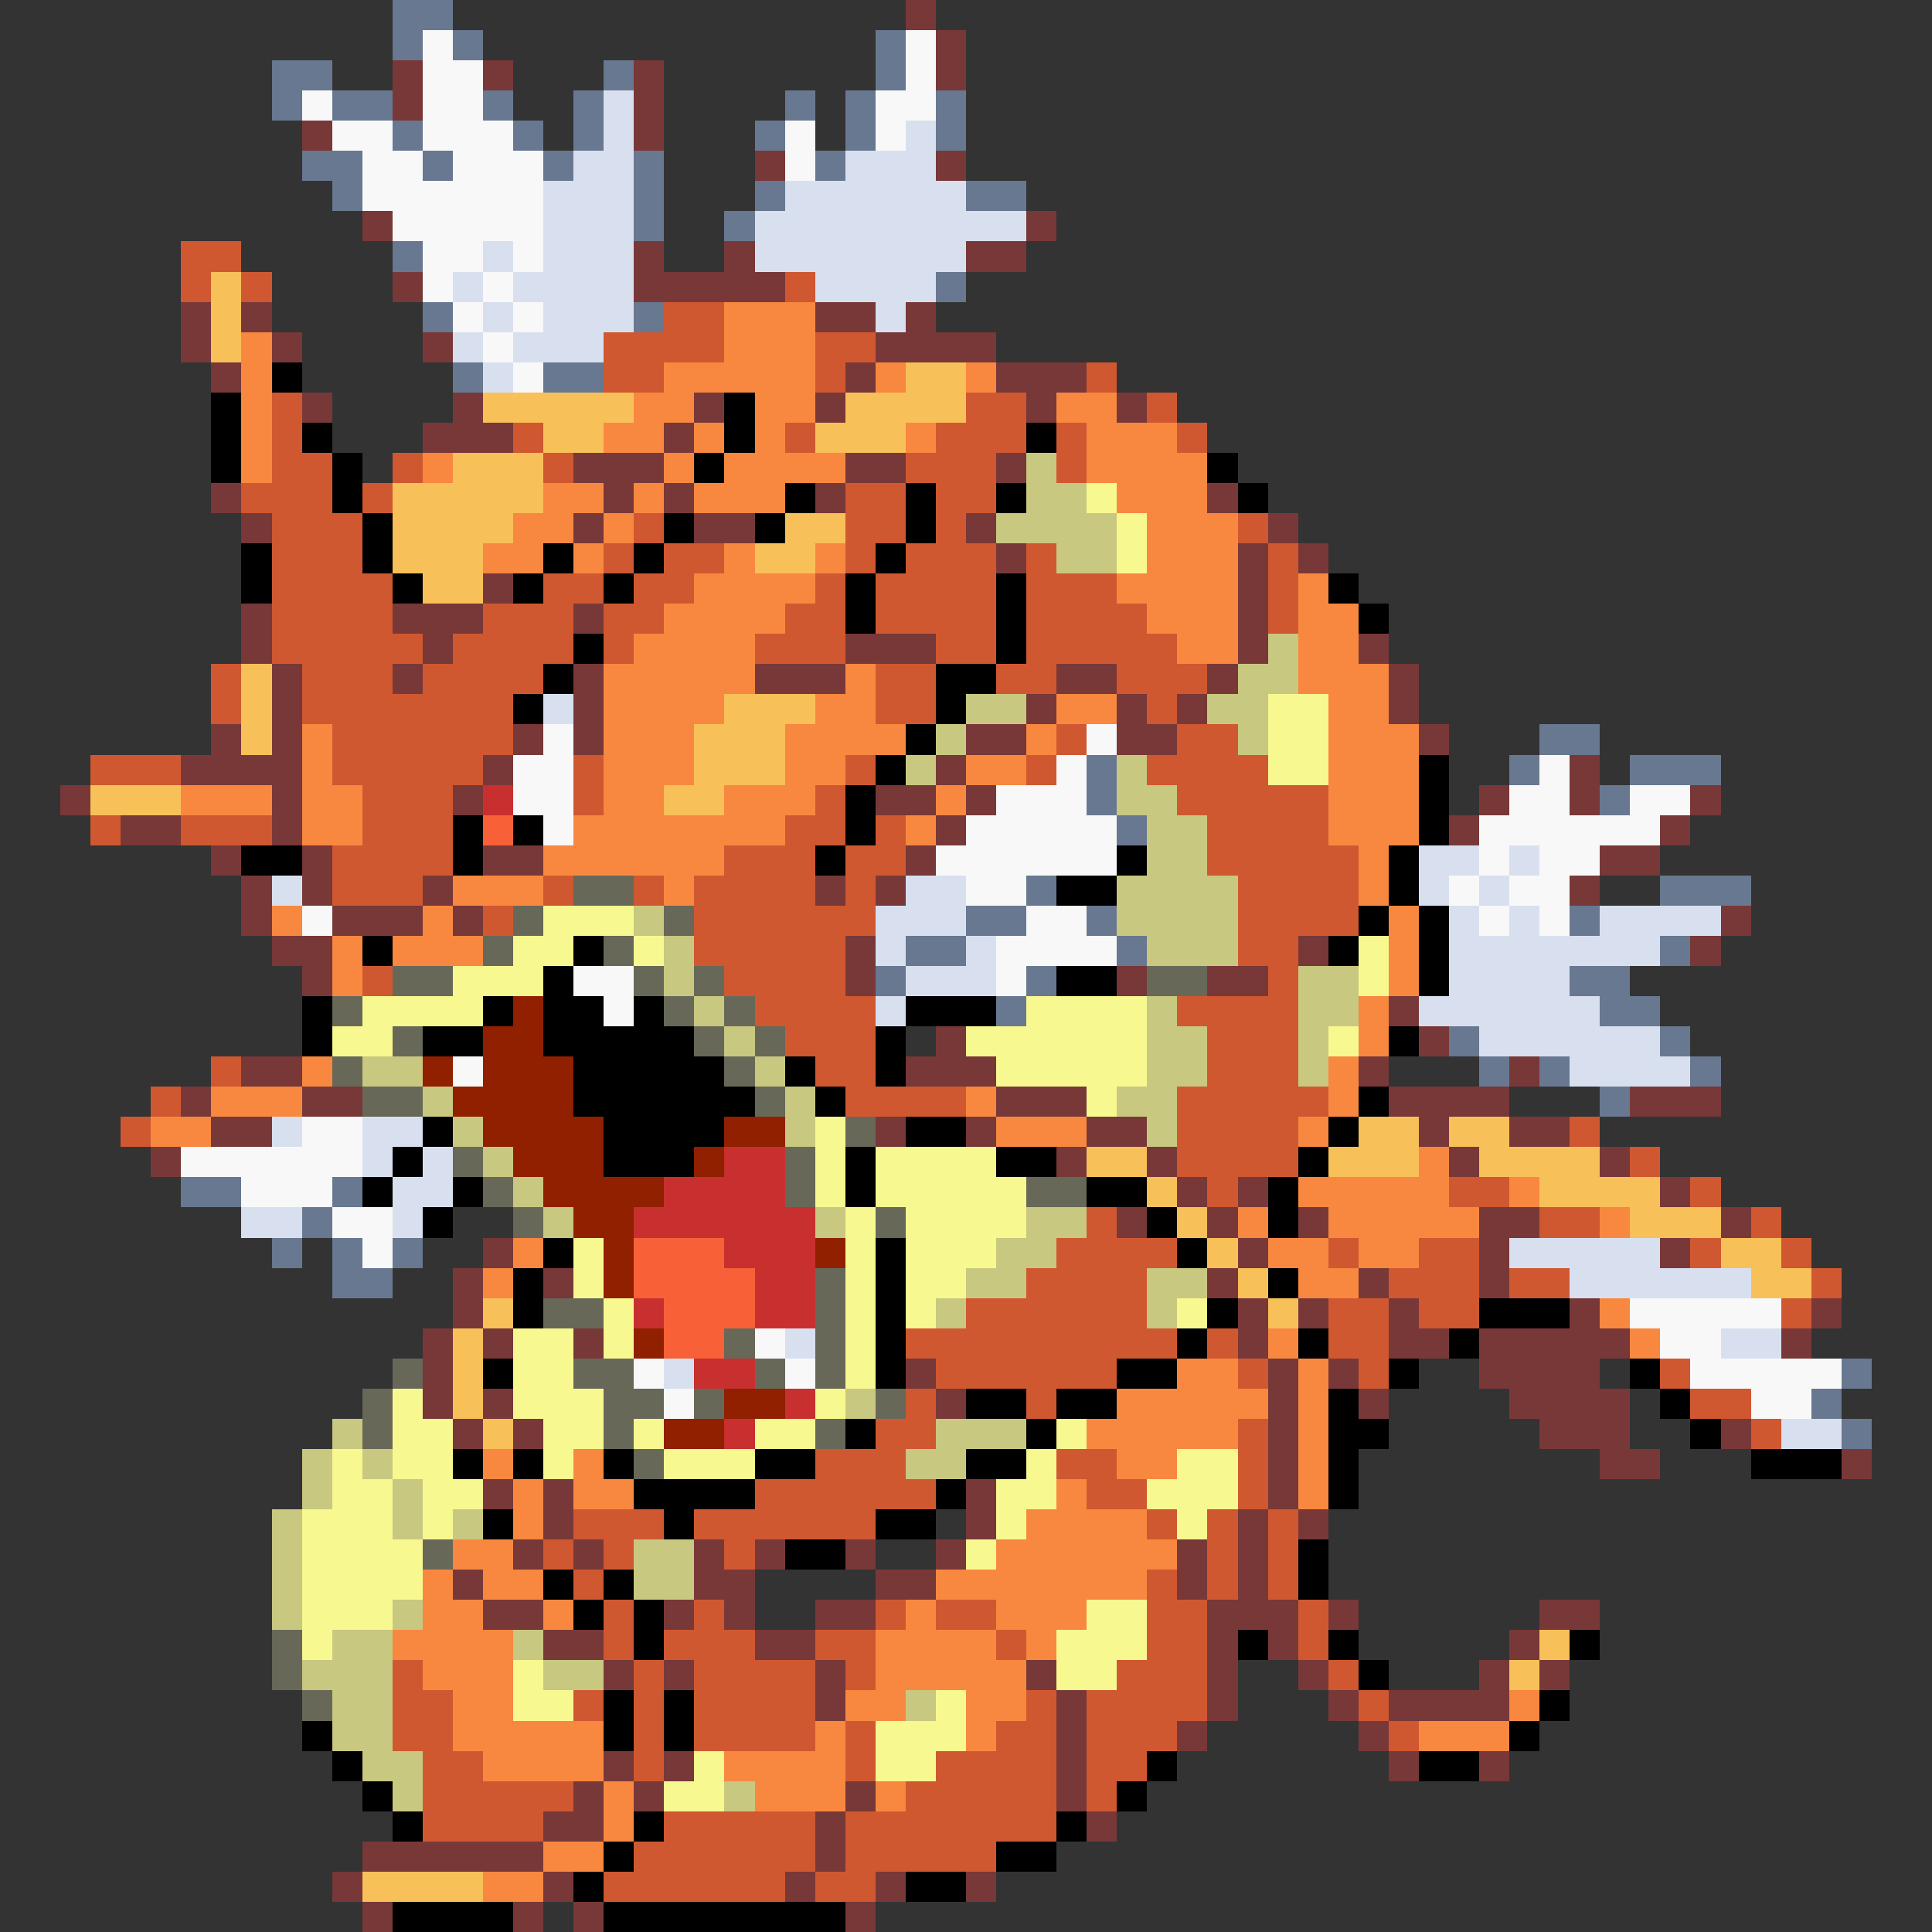 <svg xmlns="http://www.w3.org/2000/svg" viewBox="0 -0.5 64 64" shape-rendering="crispEdges">
<rect x="0" y="-0.5" width="64" height="64" fill="#333333" stroke="none"/>
<path stroke="#687890" d="M13 0h2M13 1h1M15 1h1M29 1h1M9 2h2M20 2h1M29 2h1M9 3h1M11 3h2M16 3h1M19 3h1M26 3h1M28 3h1M31 3h1M13 4h1M17 4h1M19 4h1M25 4h1M28 4h1M31 4h1M10 5h2M14 5h1M18 5h1M21 5h1M27 5h1M11 6h1M21 6h1M25 6h1M32 6h2M21 7h1M24 7h1M13 8h1M31 9h1M14 10h1M21 10h1M15 12h1M18 12h2M51 24h2M36 25h1M50 25h1M54 25h3M36 26h1M53 26h1M37 27h1M34 29h1M55 29h3M32 30h2M36 30h1M52 30h1M30 31h2M37 31h1M55 31h1M29 32h1M34 32h1M52 32h2M33 33h1M53 33h2M48 34h1M55 34h1M49 35h1M51 35h1M56 35h1M53 36h1M6 39h2M11 39h1M10 40h1M9 41h1M11 41h1M13 41h1M11 42h2M61 45h1M60 46h1M61 47h1" />
<path stroke="#783838" d="M30 0h1M31 1h1M13 2h1M16 2h1M21 2h1M31 2h1M13 3h1M21 3h1M10 4h1M21 4h1M25 5h1M31 5h1M12 7h1M34 7h1M21 8h1M24 8h1M32 8h2M13 9h1M21 9h5M6 10h1M8 10h1M27 10h2M30 10h1M6 11h1M9 11h1M14 11h1M29 11h4M7 12h1M28 12h1M33 12h3M10 13h1M15 13h1M23 13h1M27 13h1M34 13h1M37 13h1M14 14h3M22 14h1M19 15h3M28 15h2M33 15h1M7 16h1M20 16h1M22 16h1M27 16h1M40 16h1M8 17h1M19 17h1M23 17h2M32 17h1M42 17h1M33 18h1M41 18h1M43 18h1M16 19h1M41 19h1M8 20h1M13 20h3M19 20h1M41 20h1M8 21h1M14 21h1M28 21h3M41 21h1M45 21h1M9 22h1M13 22h1M19 22h1M25 22h3M35 22h2M40 22h1M46 22h1M9 23h1M19 23h1M34 23h1M37 23h1M39 23h1M46 23h1M7 24h1M9 24h1M17 24h1M19 24h1M32 24h2M37 24h2M47 24h1M6 25h4M16 25h1M31 25h1M52 25h1M2 26h1M9 26h1M15 26h1M29 26h2M32 26h1M49 26h1M52 26h1M56 26h1M4 27h2M9 27h1M31 27h1M48 27h1M55 27h1M7 28h1M10 28h1M16 28h2M30 28h1M53 28h2M8 29h1M10 29h1M14 29h1M27 29h1M29 29h1M52 29h1M8 30h1M11 30h3M15 30h1M57 30h1M9 31h2M28 31h1M43 31h1M56 31h1M10 32h1M28 32h1M37 32h1M40 32h2M46 33h1M31 34h1M47 34h1M8 35h2M30 35h3M45 35h1M50 35h1M6 36h1M10 36h2M33 36h3M46 36h4M54 36h3M7 37h2M29 37h1M32 37h1M36 37h2M47 37h1M50 37h2M5 38h1M35 38h1M38 38h1M48 38h1M53 38h1M39 39h1M41 39h1M55 39h1M37 40h1M40 40h1M43 40h1M49 40h2M57 40h1M16 41h1M41 41h1M49 41h1M55 41h1M15 42h1M18 42h1M40 42h1M45 42h1M49 42h1M15 43h1M41 43h1M43 43h1M46 43h1M52 43h1M60 43h1M14 44h1M16 44h1M19 44h1M41 44h1M46 44h2M49 44h5M59 44h1M14 45h1M30 45h1M42 45h1M44 45h1M49 45h4M14 46h1M16 46h1M31 46h1M42 46h1M45 46h1M50 46h4M15 47h1M17 47h1M42 47h1M51 47h3M57 47h1M42 48h1M53 48h2M61 48h1M16 49h1M18 49h1M32 49h1M42 49h1M18 50h1M32 50h1M41 50h1M43 50h1M17 51h1M19 51h1M23 51h1M25 51h1M28 51h1M31 51h1M39 51h1M41 51h1M15 52h1M23 52h2M29 52h2M39 52h1M41 52h1M16 53h2M22 53h1M24 53h1M27 53h2M40 53h3M44 53h1M51 53h2M18 54h2M25 54h2M40 54h1M42 54h1M50 54h1M20 55h1M22 55h1M27 55h1M34 55h1M40 55h1M43 55h1M49 55h1M51 55h1M27 56h1M35 56h1M40 56h1M44 56h1M46 56h4M35 57h1M39 57h1M45 57h1M20 58h1M22 58h1M35 58h1M46 58h1M49 58h1M19 59h1M21 59h1M28 59h1M35 59h1M18 60h2M27 60h1M36 60h1M12 61h6M27 61h1M11 62h1M18 62h1M26 62h1M29 62h1M32 62h1M12 63h1M17 63h1M19 63h1M28 63h1" />
<path stroke="#f8f8f8" d="M14 1h1M30 1h1M14 2h2M30 2h1M10 3h1M14 3h2M29 3h2M11 4h2M14 4h3M26 4h1M29 4h1M12 5h2M15 5h3M26 5h1M12 6h6M13 7h5M14 8h2M17 8h1M14 9h1M16 9h1M15 10h1M17 10h1M16 11h1M17 12h1M18 24h1M36 24h1M17 25h2M35 25h1M51 25h1M17 26h2M33 26h3M50 26h2M54 26h2M18 27h1M32 27h5M49 27h6M31 28h6M49 28h1M51 28h2M32 29h2M48 29h1M50 29h2M10 30h1M34 30h2M49 30h1M51 30h1M33 31h4M19 32h2M33 32h1M20 33h1M15 35h1M10 37h2M6 38h6M8 39h3M11 40h2M12 41h1M54 43h5M25 44h1M55 44h2M21 45h1M26 45h1M56 45h5M22 46h1M58 46h2" />
<path stroke="#d8e0f0" d="M20 3h1M20 4h1M30 4h1M19 5h2M28 5h3M18 6h3M26 6h6M18 7h3M25 7h9M16 8h1M18 8h3M25 8h7M15 9h1M17 9h4M27 9h4M16 10h1M18 10h3M29 10h1M15 11h1M17 11h3M16 12h1M18 23h1M47 28h2M50 28h1M9 29h1M30 29h2M47 29h1M49 29h1M29 30h3M48 30h1M50 30h1M53 30h4M29 31h1M32 31h1M48 31h7M30 32h3M48 32h4M29 33h1M47 33h6M49 34h6M52 35h4M9 37h1M12 37h2M12 38h1M14 38h1M13 39h2M8 40h2M13 40h1M50 41h5M52 42h6M26 44h1M57 44h2M22 45h1M59 47h2" />
<path stroke="#d05830" d="M6 8h2M6 9h1M8 9h1M26 9h1M22 10h2M20 11h4M27 11h2M20 12h2M27 12h1M36 12h1M9 13h1M32 13h2M38 13h1M9 14h1M17 14h1M26 14h1M31 14h3M35 14h1M39 14h1M9 15h2M13 15h1M18 15h1M30 15h3M35 15h1M8 16h3M12 16h1M28 16h2M31 16h2M9 17h3M21 17h1M28 17h2M31 17h1M41 17h1M9 18h3M20 18h1M22 18h2M28 18h1M30 18h3M34 18h1M42 18h1M9 19h4M18 19h2M21 19h2M27 19h1M29 19h4M34 19h3M42 19h1M9 20h4M16 20h3M20 20h2M26 20h2M29 20h4M34 20h4M42 20h1M9 21h5M15 21h4M20 21h1M25 21h3M31 21h2M34 21h5M7 22h1M10 22h3M14 22h4M29 22h2M33 22h2M37 22h3M7 23h1M10 23h7M29 23h2M38 23h1M11 24h6M35 24h1M39 24h2M3 25h3M11 25h5M19 25h1M28 25h1M34 25h1M38 25h4M12 26h3M19 26h1M27 26h1M39 26h5M3 27h1M6 27h3M12 27h3M26 27h2M29 27h1M40 27h4M11 28h4M24 28h3M28 28h2M40 28h5M11 29h3M18 29h1M21 29h1M23 29h4M28 29h1M41 29h4M16 30h1M23 30h6M41 30h4M23 31h5M41 31h2M12 32h1M24 32h4M42 32h1M25 33h4M39 33h4M26 34h3M40 34h3M7 35h1M27 35h2M40 35h3M5 36h1M28 36h4M39 36h5M4 37h1M39 37h4M52 37h1M39 38h4M54 38h1M40 39h1M48 39h2M56 39h1M36 40h1M51 40h2M58 40h1M35 41h4M44 41h1M47 41h2M56 41h1M59 41h1M34 42h4M46 42h3M50 42h2M60 42h1M32 43h6M44 43h2M47 43h2M59 43h1M30 44h9M40 44h1M44 44h2M31 45h6M41 45h1M45 45h1M55 45h1M30 46h1M34 46h1M56 46h2M29 47h2M41 47h1M58 47h1M27 48h3M35 48h2M41 48h1M25 49h6M36 49h2M41 49h1M19 50h3M23 50h6M38 50h1M40 50h1M42 50h1M18 51h1M20 51h1M24 51h1M40 51h1M42 51h1M19 52h1M38 52h1M40 52h1M42 52h1M20 53h1M23 53h1M29 53h1M31 53h2M38 53h2M43 53h1M20 54h1M22 54h3M27 54h2M33 54h1M38 54h2M43 54h1M13 55h1M21 55h1M23 55h4M28 55h1M37 55h3M44 55h1M13 56h2M19 56h1M21 56h1M23 56h4M34 56h1M36 56h4M45 56h1M13 57h2M21 57h1M23 57h4M28 57h1M33 57h2M36 57h3M46 57h1M14 58h2M21 58h1M28 58h1M31 58h4M36 58h2M14 59h5M30 59h5M36 59h1M14 60h4M22 60h5M28 60h7M21 61h6M28 61h5M20 62h6M27 62h2" />
<path stroke="#f8c058" d="M7 9h1M7 10h1M7 11h1M30 12h2M16 13h5M28 13h4M18 14h2M27 14h3M15 15h3M13 16h5M13 17h4M26 17h2M13 18h3M25 18h2M14 19h2M8 22h1M8 23h1M24 23h3M8 24h1M23 24h3M23 25h3M3 26h3M22 26h2M45 37h2M48 37h2M36 38h2M44 38h3M49 38h4M38 39h1M51 39h4M39 40h1M54 40h3M40 41h1M57 41h2M41 42h1M58 42h2M16 43h1M42 43h1M15 44h1M15 45h1M15 46h1M16 47h1M51 54h1M50 55h1M12 62h4" />
<path stroke="#f88840" d="M24 10h3M8 11h1M24 11h3M8 12h1M22 12h5M29 12h1M32 12h1M8 13h1M21 13h2M25 13h2M35 13h2M8 14h1M20 14h2M23 14h1M25 14h1M30 14h1M36 14h3M8 15h1M14 15h1M22 15h1M24 15h4M36 15h4M18 16h2M21 16h1M23 16h3M37 16h3M17 17h2M20 17h1M38 17h3M16 18h2M19 18h1M24 18h1M27 18h1M38 18h3M23 19h4M37 19h4M43 19h1M22 20h4M38 20h3M43 20h2M21 21h4M39 21h2M43 21h2M20 22h5M28 22h1M43 22h3M20 23h4M27 23h2M35 23h2M44 23h2M10 24h1M20 24h3M26 24h4M34 24h1M44 24h3M10 25h1M20 25h3M26 25h2M32 25h2M44 25h3M6 26h3M10 26h2M20 26h2M24 26h3M31 26h1M44 26h3M10 27h2M19 27h7M30 27h1M44 27h3M18 28h6M45 28h1M15 29h3M22 29h1M45 29h1M9 30h1M14 30h1M46 30h1M11 31h1M13 31h3M46 31h1M11 32h1M46 32h1M45 33h1M45 34h1M10 35h1M44 35h1M7 36h3M32 36h1M44 36h1M5 37h2M33 37h3M43 37h1M47 38h1M43 39h5M50 39h1M41 40h1M44 40h5M53 40h1M17 41h1M42 41h2M45 41h2M16 42h1M43 42h2M53 43h1M42 44h1M54 44h1M39 45h2M43 45h1M37 46h5M43 46h1M36 47h5M43 47h1M16 48h1M19 48h1M37 48h2M43 48h1M17 49h1M19 49h2M35 49h1M43 49h1M17 50h1M34 50h4M15 51h2M33 51h6M14 52h1M16 52h2M31 52h7M14 53h2M18 53h1M30 53h1M33 53h3M13 54h4M29 54h4M34 54h1M14 55h3M29 55h5M15 56h2M28 56h2M32 56h2M50 56h1M15 57h5M27 57h1M32 57h1M47 57h3M16 58h4M24 58h4M20 59h1M25 59h3M29 59h1M20 60h1M18 61h2M16 62h2" />
<path stroke="#000000" d="M9 12h1M7 13h1M24 13h1M7 14h1M10 14h1M24 14h1M34 14h1M7 15h1M11 15h1M23 15h1M40 15h1M11 16h1M26 16h1M30 16h1M33 16h1M41 16h1M12 17h1M22 17h1M25 17h1M30 17h1M8 18h1M12 18h1M18 18h1M21 18h1M29 18h1M8 19h1M13 19h1M17 19h1M20 19h1M28 19h1M33 19h1M44 19h1M28 20h1M33 20h1M45 20h1M19 21h1M33 21h1M18 22h1M31 22h2M17 23h1M31 23h1M30 24h1M29 25h1M47 25h1M28 26h1M47 26h1M15 27h1M17 27h1M28 27h1M47 27h1M8 28h2M15 28h1M27 28h1M37 28h1M46 28h1M35 29h2M46 29h1M45 30h1M47 30h1M12 31h1M19 31h1M44 31h1M47 31h1M18 32h1M35 32h2M47 32h1M10 33h1M16 33h1M18 33h2M21 33h1M30 33h3M10 34h1M14 34h2M18 34h5M29 34h1M46 34h1M19 35h5M26 35h1M29 35h1M19 36h6M27 36h1M45 36h1M14 37h1M20 37h4M30 37h2M44 37h1M13 38h1M20 38h3M28 38h1M33 38h2M43 38h1M12 39h1M15 39h1M28 39h1M36 39h2M42 39h1M14 40h1M38 40h1M42 40h1M18 41h1M29 41h1M39 41h1M17 42h1M29 42h1M42 42h1M17 43h1M29 43h1M40 43h1M49 43h3M29 44h1M39 44h1M43 44h1M48 44h1M16 45h1M29 45h1M37 45h2M46 45h1M54 45h1M32 46h2M35 46h2M44 46h1M55 46h1M28 47h1M34 47h1M44 47h2M56 47h1M15 48h1M17 48h1M20 48h1M25 48h2M32 48h2M44 48h1M58 48h3M21 49h4M31 49h1M44 49h1M16 50h1M22 50h1M29 50h2M26 51h2M43 51h1M18 52h1M20 52h1M43 52h1M19 53h1M21 53h1M21 54h1M41 54h1M44 54h1M52 54h1M45 55h1M20 56h1M22 56h1M51 56h1M10 57h1M20 57h1M22 57h1M50 57h1M11 58h1M38 58h1M47 58h2M12 59h1M37 59h1M13 60h1M21 60h1M35 60h1M20 61h1M33 61h2M19 62h1M30 62h2M13 63h4M20 63h8" />
<path stroke="#c8c880" d="M34 15h1M34 16h2M33 17h4M35 18h2M42 21h1M41 22h2M32 23h2M40 23h2M31 24h1M41 24h1M30 25h1M37 25h1M37 26h2M38 27h2M38 28h2M37 29h4M21 30h1M37 30h4M22 31h1M38 31h3M22 32h1M43 32h2M23 33h1M38 33h1M43 33h2M24 34h1M38 34h2M43 34h1M12 35h2M25 35h1M38 35h2M43 35h1M14 36h1M26 36h1M37 36h2M15 37h1M26 37h1M38 37h1M16 38h1M17 39h1M18 40h1M27 40h1M34 40h2M33 41h2M32 42h2M38 42h2M31 43h1M38 43h1M28 46h1M11 47h1M31 47h3M10 48h1M12 48h1M30 48h2M10 49h1M13 49h1M9 50h1M13 50h1M15 50h1M9 51h1M21 51h2M9 52h1M21 52h2M9 53h1M13 53h1M11 54h2M17 54h1M10 55h3M18 55h2M11 56h2M30 56h1M11 57h2M12 58h2M13 59h1M24 59h1" />
<path stroke="#f8f890" d="M36 16h1M37 17h1M37 18h1M42 23h2M42 24h2M42 25h2M18 30h3M17 31h2M21 31h1M45 31h1M15 32h3M45 32h1M12 33h4M34 33h4M11 34h2M32 34h6M44 34h1M33 35h5M36 36h1M27 37h1M27 38h1M29 38h4M27 39h1M29 39h5M28 40h1M30 40h4M19 41h1M28 41h1M30 41h3M19 42h1M28 42h1M30 42h2M20 43h1M28 43h1M30 43h1M39 43h1M17 44h2M20 44h1M28 44h1M17 45h2M28 45h1M13 46h1M17 46h3M27 46h1M13 47h2M18 47h2M21 47h1M25 47h2M35 47h1M11 48h1M13 48h2M18 48h1M22 48h3M34 48h1M39 48h2M11 49h2M14 49h2M33 49h2M38 49h3M10 50h3M14 50h1M33 50h1M39 50h1M10 51h4M32 51h1M10 52h4M10 53h3M36 53h2M10 54h1M35 54h3M17 55h1M35 55h2M17 56h2M31 56h1M29 57h3M23 58h1M29 58h2M22 59h2" />
<path stroke="#c83030" d="M16 26h1M24 38h2M22 39h4M21 40h6M24 41h3M25 42h2M21 43h1M25 43h2M23 45h2M26 46h1M24 47h1" />
<path stroke="#f86038" d="M16 27h1M21 41h3M21 42h4M22 43h3M22 44h2" />
<path stroke="#686858" d="M19 29h2M17 30h1M22 30h1M16 31h1M20 31h1M13 32h2M21 32h1M23 32h1M38 32h2M11 33h1M22 33h1M24 33h1M13 34h1M23 34h1M25 34h1M11 35h1M24 35h1M12 36h2M25 36h1M28 37h1M15 38h1M26 38h1M16 39h1M26 39h1M34 39h2M17 40h1M29 40h1M27 42h1M18 43h2M27 43h1M24 44h1M27 44h1M13 45h1M19 45h2M25 45h1M27 45h1M12 46h1M20 46h2M23 46h1M29 46h1M12 47h1M20 47h1M27 47h1M21 48h1M14 51h1M9 54h1M9 55h1M10 56h1" />
<path stroke="#902000" d="M17 33h1M16 34h2M14 35h1M16 35h3M15 36h4M16 37h4M24 37h2M17 38h3M23 38h1M18 39h4M19 40h2M20 41h1M27 41h1M20 42h1M21 44h1M24 46h2M22 47h2" />
</svg>